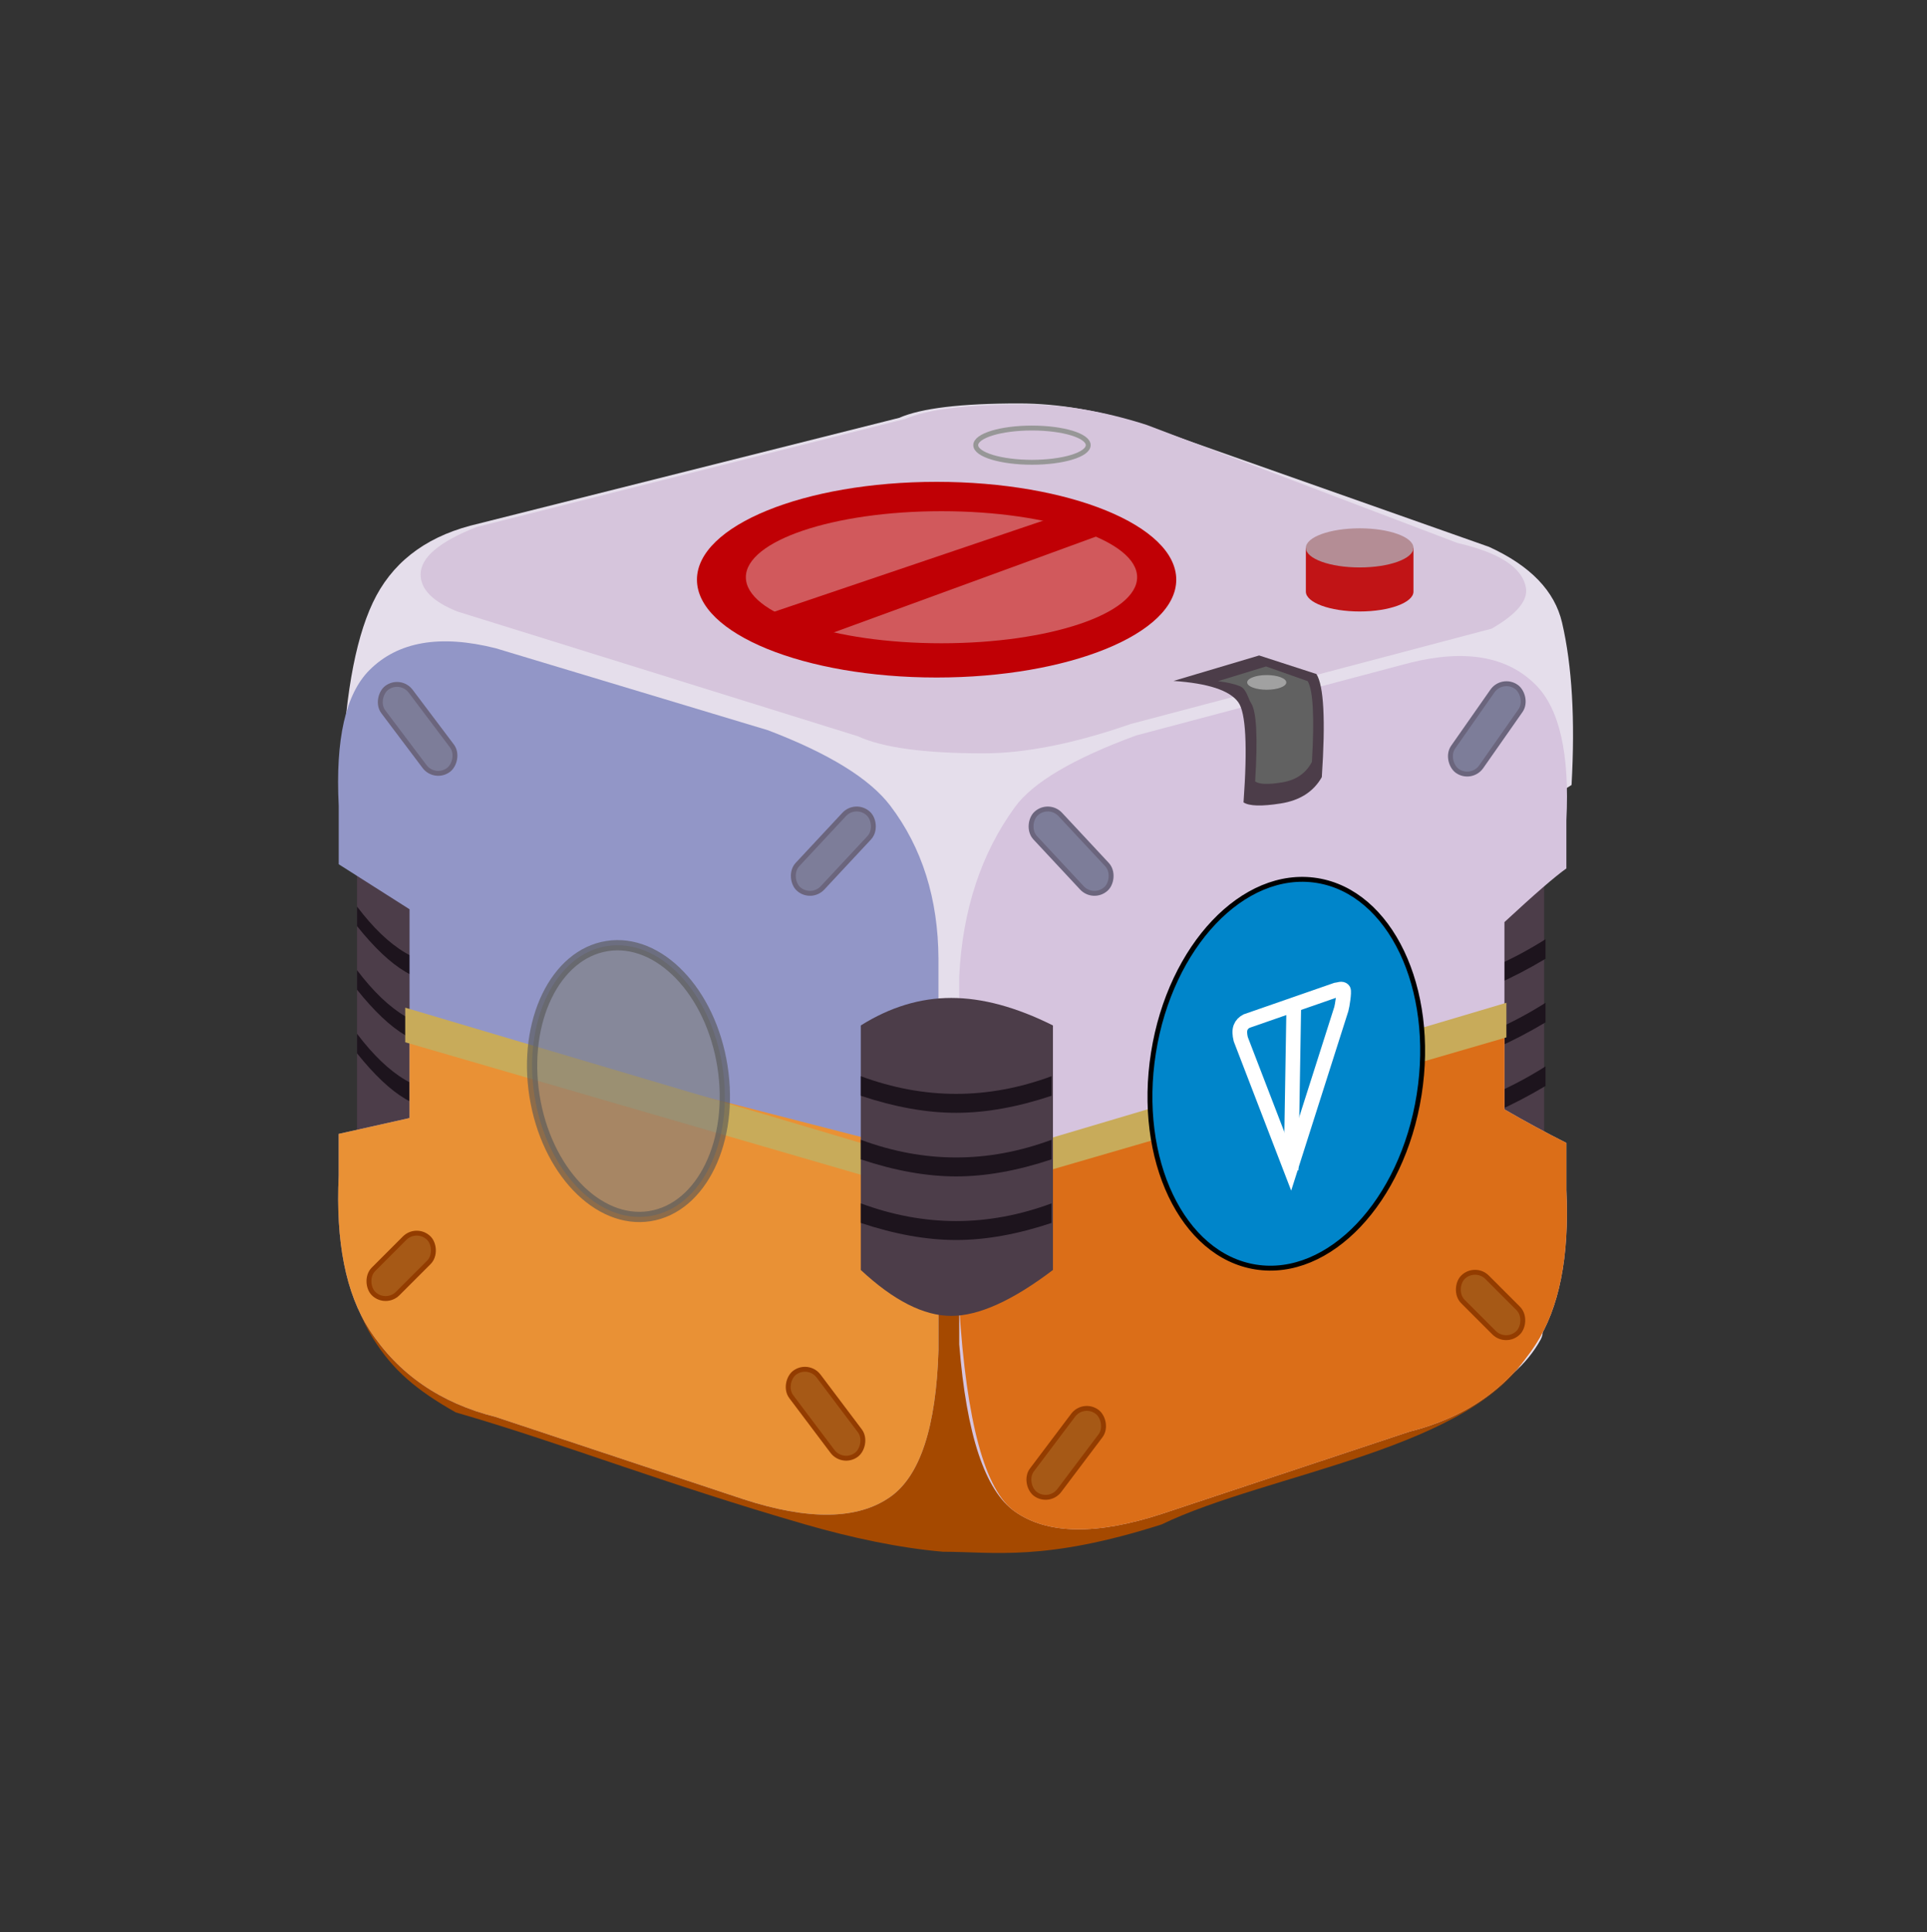 <?xml version="1.0" encoding="UTF-8"?>
<svg width="394px" height="395px" viewBox="0 0 394 395" version="1.1" xmlns="http://www.w3.org/2000/svg" xmlns:xlink="http://www.w3.org/1999/xlink">
    <rect x="0" y="0" width="394" height="395" fill="#333333" stroke="none"/>
    <title>Group 5</title>
    <g id="Page-1" stroke="none" stroke-width="1" fill="none" fill-rule="evenodd">
        <g id="Group-5" transform="translate(0.65, 0.549)">
            <g id="lootbox_svg">
                <polygon id="Rectangle" fill="#4C3D49" fill-rule="nonzero" transform="translate(299.708, 208.701) scale(-1, 1) translate(-299.708, -208.701) " points="284.35 177.451 315.065 184.408 312.696 239.951 284.35 235.061"></polygon>
                <path d="M315.35,217.451 L315.35,221.451 C308.375,225.596 301.875,228.455 295.85,230.027 C289.825,231.599 283.325,232.133 276.35,231.628 L276.35,227.628 C282.859,228.338 289.359,227.846 295.85,226.152 C302.34,224.459 308.84,221.558 315.35,217.451 Z M315.35,204.451 L315.35,208.451 C308.375,212.596 301.875,215.455 295.85,217.027 C289.825,218.599 283.325,219.133 276.35,218.628 L276.35,214.628 C282.859,215.338 289.359,214.846 295.85,213.152 C302.34,211.459 308.84,208.558 315.35,204.451 Z M315.35,191.451 L315.35,195.451 C308.375,199.596 301.875,202.455 295.85,204.027 C289.825,205.599 283.325,206.133 276.35,205.628 L276.35,201.628 C282.859,202.338 289.359,201.846 295.85,200.152 C302.34,198.459 308.84,195.558 315.35,191.451 Z" id="Combined-Shape" fill="#1D141D"></path>
                <path d="M123.522,107.28 C129.149,101.661 136.021,96.774 144.136,92.62 L212.197,60.064 C220.905,56.816 228.076,56.947 233.713,60.455 C241.381,65.229 249.661,72.595 258.554,82.553 C248.281,126.933 246.457,152.374 253.081,158.873 C276.877,182.221 331.046,155.674 334.25,167.187 C340.851,189.452 311.972,223.779 304.053,246.587 C292.549,268.871 283.791,274.752 276.392,282.14 C269.646,287.833 261.173,293.345 252.364,298.202 C226.012,312.729 205.394,321.62 185.808,332.44 C176.917,334.908 170.658,335.437 163.23,333.719 C152.071,331.139 148.592,325.23 137.946,317.517 C132.083,311.662 161.313,262.312 150,251.015 C144.095,245.119 120.962,248.198 80.6,260.253 C69.11,248.046 61.877,237.808 58.901,229.539 C55.926,221.27 56.905,212.865 61.837,204.324 L108.274,126.69 C110.058,122.12 115.14,115.65 123.522,107.28 Z" id="Rectangle" fill="#E5DEEB" fill-rule="nonzero" transform="translate(196.222, 196.222) rotate(45) translate(-196.222, -196.222) "></path>
                <path d="M281.891,182.616 C288.492,204.882 261.734,238.502 253.815,261.309 C242.311,283.594 233.554,289.475 226.155,296.863 C219.409,302.555 210.936,308.068 202.126,312.924 C175.774,327.452 155.157,336.343 135.57,347.163 C126.679,349.631 120.42,350.159 112.992,348.442 C101.833,345.861 98.354,339.953 87.708,332.24 C81.845,326.385 278.687,171.104 281.891,182.616 Z" id="Rectangle" fill="#A54900" fill-rule="nonzero" transform="translate(185.254, 265.726) rotate(45) translate(-185.254, -265.726) "></path>
                <path d="M206.85,164.451 C210.516,159.406 218.787,154.519 231.663,149.79 L287.551,134.96 C298.927,132.109 307.526,133.606 313.35,139.451 C318.215,144.335 320.304,153.568 319.617,167.149 L319.617,176.983 C317.332,178.59 313.111,182.246 306.954,187.951 C306.954,199.047 306.954,210.358 306.954,226.237 C311.218,228.707 315.439,230.991 319.617,233.092 L319.617,242.74 C320.254,256.353 318.165,266.861 313.35,274.264 C307.46,283.319 298.845,289.27 287.504,292.116 L237.009,308.885 C223.57,313.286 213.516,313.141 206.85,308.451 C200.742,304.155 196.952,292.759 195.477,274.264 L195.477,199.047 C196.143,185.5 199.934,173.968 206.85,164.451 Z" id="Rectangle" fill="#D6C4DE" fill-rule="nonzero"></path>
                <path d="M306.954,207.906 C306.954,215.565 306.954,221.676 306.954,226.237 C311.218,228.707 315.439,230.991 319.617,233.092 L319.617,242.74 C320.254,256.353 318.165,266.861 313.35,274.264 C307.46,283.319 298.845,289.27 287.504,292.116 L237.009,308.885 C223.57,313.286 213.516,313.141 206.85,308.451 C200.742,304.155 196.952,290.196 195.477,266.576 L212.905,259.993 L212.905,235.951 L306.954,207.906 Z" id="Rectangle" fill="#DB6E18" fill-rule="nonzero"></path>
                <path d="M180.108,85.286 C185.726,79.668 192.587,74.782 200.69,70.629 L262.65,42.786 C270.192,38.072 275.666,36.946 279.07,39.407 C281.184,40.936 281.487,44.539 279.98,50.217 L241.566,116.196 C236.265,127.153 230.578,135.67 224.502,141.745 C215.993,150.254 209.123,155.477 203.892,157.413 L127.946,197.289 C122.996,199.41 119.446,199.396 117.296,197.246 C114.846,194.796 115.254,189.819 118.52,182.316 L164.884,104.694 C166.665,100.124 171.739,93.655 180.108,85.286 Z" id="Rectangle" fill="#D6C5DC" fill-rule="nonzero" transform="translate(198.321, 118.505) rotate(45) translate(-198.321, -118.505) "></path>
                <polygon id="Rectangle" fill="#4C3D49" fill-rule="nonzero" points="72.35 173.451 103.065 180.408 100.696 235.951 72.35 231.061"></polygon>
                <path d="M92.085,222.426 L92.085,226.426 C88.555,226.667 85.266,225.887 82.217,224.087 C79.168,222.287 75.879,219.183 72.35,214.775 L72.35,210.775 C75.644,215.128 78.933,218.274 82.217,220.213 C85.502,222.152 88.791,222.89 92.085,222.426 Z M92.085,209.426 L92.085,213.426 C88.555,213.667 85.266,212.887 82.217,211.087 C79.168,209.287 75.879,206.183 72.35,201.775 L72.35,197.775 C75.644,202.128 78.933,205.274 82.217,207.213 C85.502,209.152 88.791,209.89 92.085,209.426 Z M92.085,196.426 L92.085,200.426 C88.555,200.667 85.266,199.887 82.217,198.087 C79.168,196.287 75.879,193.183 72.35,188.775 L72.35,184.775 C75.644,189.128 78.933,192.274 82.217,194.213 C85.502,196.152 88.791,196.89 92.085,196.426 Z" id="Combined-Shape" fill="#1D141D"></path>
                <path d="M78.335,164.149 C82.531,158.629 90.86,153.49 103.323,148.734 L159.037,131.96 C170.412,129.109 179.012,130.606 184.835,136.451 C189.701,141.335 191.79,150.568 191.103,164.149 L191.103,176.123 L176.62,185.327 L176.62,228.007 L191.103,231.246 L191.103,239.74 C191.739,253.353 189.65,263.861 184.835,271.264 C178.946,280.319 170.33,286.27 158.99,289.116 L108.495,305.885 C95.055,310.286 85.002,310.141 78.335,305.451 C72.228,301.155 68.942,291.147 68.477,275.43 L68.477,195.451 C68.542,183.144 71.828,172.71 78.335,164.149 Z" id="Rectangle" fill="#9296C7" fill-rule="nonzero" transform="translate(129.854, 219.819) scale(-1, 1) translate(-129.854, -219.819) "></path>
                <path d="M176.636,208.113 L176.636,228.007 L191.119,231.246 L191.119,239.74 C191.756,253.353 189.666,263.861 184.851,271.264 C178.962,280.319 170.346,286.27 159.006,289.116 L108.511,305.885 C95.071,310.286 85.018,310.141 78.351,305.451 C72.244,301.155 68.958,291.147 68.493,275.43 L68.493,235.951 L176.636,208.113 Z" id="Rectangle" fill="#E99135" fill-rule="nonzero" transform="translate(129.862, 258.597) scale(-1, 1) translate(-129.862, -258.597) "></path>
                <polygon id="Rectangle" fill="#C8AB5A" fill-rule="nonzero" points="212.205 232.689 307.35 204.441 307.35 211.519 212.205 239.177"></polygon>
                <polygon id="Rectangle" fill="#C8AB5A" fill-rule="nonzero" transform="translate(129.777, 222.809) scale(-1, 1) translate(-129.777, -222.809) " points="82.205 233.689 177.35 205.441 177.35 212.519 82.205 240.177"></polygon>
                <g id="Group-2" transform="translate(228.931, 175.142)">
                    <ellipse id="Oval" stroke="#000000" fill="#0085CA" fill-rule="nonzero" transform="translate(33.419, 43.809) rotate(9) translate(-33.419, -43.809) " cx="33.419" cy="43.809" rx="27.5" ry="40"></ellipse>
                    <g id="Group" transform="translate(23.913, 26.503)" stroke="#FFFFFF" stroke-width="3">
                        <path d="M19.661,0.19 C20.352,0.108 20.854,-0.193 21.171,0.19 C21.404,0.473 20.94,3.476 20.752,4.084 L10.372,36.674 L0.193,10.235 C-0.034,9.283 -0.081,8.482 0.161,7.848 C0.379,7.274 0.799,6.848 1.386,6.541 L19.661,0.19 Z" id="Rectangle"></path>
                        <line x1="11.006" y1="5.307" x2="10.506" y2="35.532" id="Line" stroke-linecap="square"></line>
                    </g>
                </g>
                <g id="Group-3" transform="translate(208.629, 137.843)" fill="#7D7D99" fill-rule="nonzero" stroke="#6B657D">
                    <rect id="Rectangle" transform="translate(9.721, 35.609) rotate(47) translate(-9.721, -35.609) " x="-0.779" y="32.109" width="21" height="7" rx="3.5"></rect>
                    <rect id="Rectangle" transform="translate(94.721, 10.609) scale(-1, 1) rotate(55) translate(-94.721, -10.609) " x="84.221" y="7.109" width="21" height="7" rx="3.5"></rect>
                </g>
                <g id="Group-3" transform="translate(127.54, 160.738) scale(-1, 1) translate(-127.54, -160.738) translate(75.622, 137.959)" fill="#7D7D99" fill-rule="nonzero" stroke="#6B657D">
                    <rect id="Rectangle" transform="translate(9.721, 35.492) rotate(47) translate(-9.721, -35.492) " x="-0.779" y="31.992" width="21" height="7" rx="3.5"></rect>
                    <rect id="Rectangle" transform="translate(94.721, 10.492) scale(-1, 1) rotate(53) translate(-94.721, -10.492) " x="84.221" y="6.992" width="21" height="7" rx="3.5"></rect>
                </g>
                <g id="Group-4" transform="translate(208.235, 258.087)" fill="#A65916" fill-rule="nonzero" stroke="#933C00">
                    <rect id="Rectangle" transform="translate(9.114, 38.364) scale(-1, 1) rotate(53) translate(-9.114, -38.364) " x="-1.386" y="34.864" width="21" height="7" rx="3.5"></rect>
                    <rect id="Rectangle" transform="translate(95.882, 8.132) rotate(45) translate(-95.882, -8.132) " x="87.882" y="4.632" width="16" height="7" rx="3.5"></rect>
                </g>
                <g id="Group-4" transform="translate(125.249, 274.515) scale(-1, 1) translate(-125.249, -274.515) translate(73.242, 250.087)" fill="#A65916" fill-rule="nonzero" stroke="#933C00">
                    <rect id="Rectangle" transform="translate(9.114, 38.364) scale(-1, 1) rotate(53) translate(-9.114, -38.364) " x="-1.386" y="34.864" width="21" height="7" rx="3.5"></rect>
                    <rect id="Rectangle" transform="translate(95.882, 8.132) rotate(45) translate(-95.882, -8.132) " x="87.882" y="4.632" width="16" height="7" rx="3.5"></rect>
                </g>
                <ellipse id="Oval" stroke="#575757" stroke-width="2.1" fill="#7F7F7F" fill-rule="nonzero" opacity="0.628" transform="translate(127.85, 220.451) scale(-1, 1) rotate(9) translate(-127.85, -220.451) " cx="127.85" cy="220.451" rx="19.45" ry="27.95"></ellipse>
                <ellipse id="Oval" fill="#C00005" fill-rule="nonzero" transform="translate(190.85, 117.951) rotate(90) translate(-190.85, -117.951) " cx="190.85" cy="117.951" rx="20" ry="49"></ellipse>
                <ellipse id="Oval" fill="#D1595C" fill-rule="nonzero" transform="translate(191.85, 117.451) rotate(90) translate(-191.85, -117.451) " cx="191.85" cy="117.451" rx="13.5" ry="40"></ellipse>
                <path d="M175.35,209.076 C181.329,205.326 187.496,203.451 193.85,203.451 C200.204,203.451 207.133,205.326 214.638,209.076 L214.638,259.061 C206.393,265.321 199.463,268.451 193.85,268.451 C188.236,268.451 182.069,265.321 175.35,259.061 L175.35,209.076 Z" id="Rectangle" fill="#4C3D49" fill-rule="nonzero"></path>
                <g id="Group-4" transform="translate(239.068, 132.786)" fill-rule="nonzero">
                    <path d="M0.781,5.056 L18.535,0.772 C22.532,2.289 26.365,3.757 30.031,5.173 C31.417,7.66 31.417,14.693 30.031,26.274 C28.198,29.157 25.309,30.805 21.366,31.217 C17.422,31.629 14.892,31.423 13.775,30.599 C15.207,19.141 15.207,12.307 13.775,10.095 C12.156,7.592 7.824,5.912 0.781,5.056 Z" id="Rectangle" fill="#4C3D49" transform="translate(15.926, 16.097) rotate(-3) translate(-15.926, -16.097) "></path>
                    <path d="M9.808,5.396 L19.768,2.909 C22.671,4.098 25.455,5.247 28.118,6.356 C29.124,8.303 29.124,13.81 28.118,22.877 C26.786,25.135 24.688,26.425 21.824,26.748 C18.959,27.071 17.122,26.909 16.311,26.264 C17.35,17.293 17.35,11.941 16.311,10.209 C15.775,9.317 15.553,7.273 14.201,6.648 C13.122,6.15 11.658,5.733 9.808,5.396 Z" id="Rectangle" fill="#616161" transform="translate(19.34, 14.909) rotate(-3) translate(-19.34, -14.909) "></path>
                </g>
            </g>
            <ellipse id="Oval" stroke="#979797" cx="210.35" cy="90.451" rx="11.5" ry="3.5"></ellipse>
            <g id="Group-3" transform="translate(175.35, 219.451)" fill="#1D141D">
                <path d="M0,0 C6.509,2.408 13.009,3.613 19.5,3.613 C25.991,3.613 32.491,2.408 39,0 L39,4 C32.025,6.325 25.525,7.487 19.5,7.487 C13.475,7.487 6.975,6.325 0,4 L0,0 Z" id="Rectangle"></path>
                <path d="M0,13 C6.509,15.408 13.009,16.613 19.5,16.613 C25.991,16.613 32.491,15.408 39,13 L39,17 C32.025,19.325 25.525,20.487 19.5,20.487 C13.475,20.487 6.975,19.325 0,17 L0,13 Z" id="Rectangle"></path>
                <path d="M0,26 C6.509,28.408 13.009,29.613 19.5,29.613 C25.991,29.613 32.491,28.408 39,26 L39,30 C32.025,32.325 25.525,33.487 19.5,33.487 C13.475,33.487 6.975,32.325 0,30 L0,26 Z" id="Rectangle"></path>
            </g>
            <g id="Group-3" transform="translate(276.35, 191.451)"></g>
            <polygon id="Rectangle" fill="#C00005" fill-rule="nonzero" points="154.85 125.451 218.35 103.951 228.07 107.451 164.825 130.558"></polygon>
            <g id="Group-2" transform="translate(266.35, 107.451)">
                <path d="M0,4 L22,4 L22,12.938 C22,15.181 17.075,17 11,17 C4.925,17 0,15.181 0,12.938 L0,12.938 L0,4 Z" id="Combined-Shape" fill="#C11416"></path>
                <ellipse id="Oval" fill="#B48D95" cx="11" cy="4" rx="11" ry="4"></ellipse>
            </g>
            <ellipse id="Oval" fill="#A1A1A1" cx="258.35" cy="138.951" rx="4" ry="1.5"></ellipse>
        </g>
    </g>
</svg>